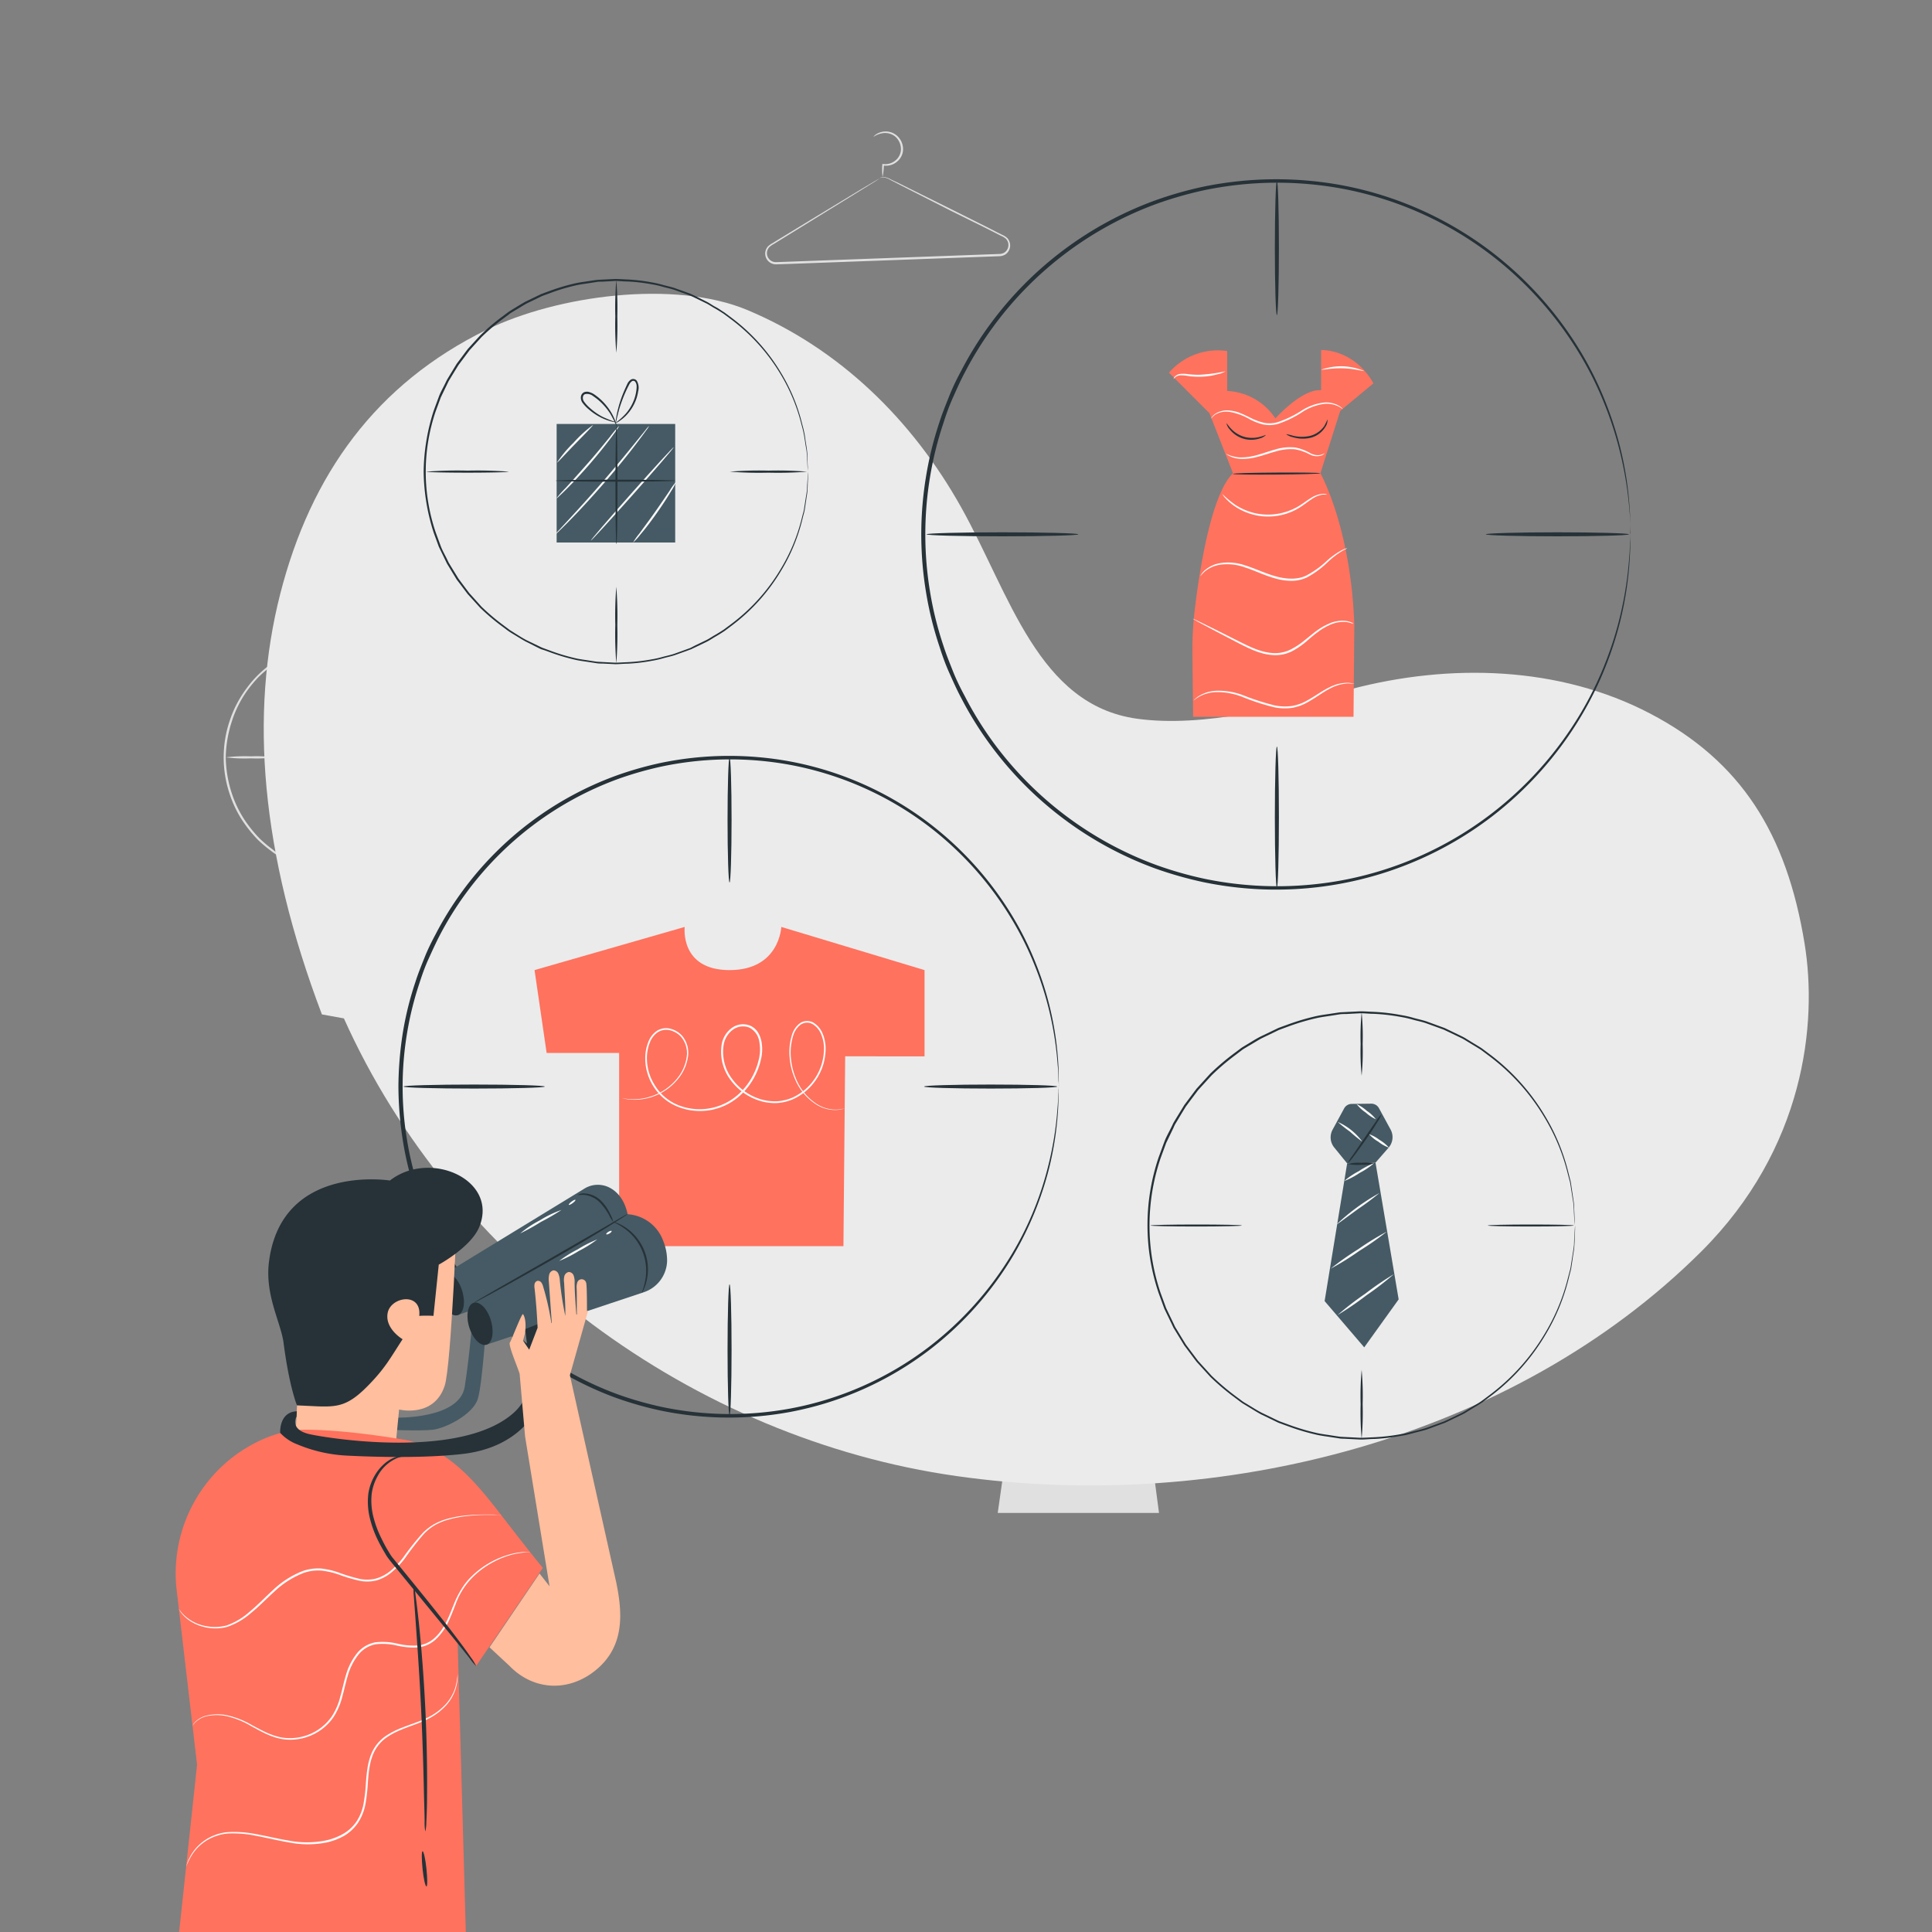 <svg xmlns="http://www.w3.org/2000/svg" viewBox="0 0 500 500"><rect x="0" y="0" width="500" height="500" fill="#808080" stroke="none"/><g id="background-complete"><path d="M431.79,268.54a1.66,1.66,0,0,1,0-.21c0-.15,0-.34,0-.59q0-.81,0-2.28c0-2,0-4.92-.06-8.6,0-7.4-.06-17.92-.11-30.53l.22.22-42.21,0c-.06,0,.49-.49.26-.26v11.39q0,5.58,0,10.91c0,7.09,0,13.78,0,19.91l-.22-.22,30.53.11,8.6.06,2.28,0h.8s-.05,0-.18,0H431l-2.24,0-8.55.06-30.67.12h-.23v-.23c0-6.13,0-12.82,0-19.91q0-5.32,0-10.91V226.33c-.24.23.31-.32.26-.26l42.21,0H432v.23c0,12.67-.09,23.24-.12,30.67,0,3.67,0,6.55-.06,8.55,0,1,0,1.71,0,2.24,0,.24,0,.42,0,.57S431.8,268.55,431.79,268.54Z" style="fill:#e0e0e0"></path><path d="M431.93,246.53c0,.14-9.58.26-21.39.26s-21.39-.12-21.39-.26,9.58-.26,21.39-.26S431.93,246.38,431.93,246.53Z" style="fill:#e0e0e0"></path><path d="M410.88,227.06c.14,0,.26,9.43.26,21.05s-.12,21.05-.26,21.05-.26-9.42-.26-21.05S410.74,227.06,410.88,227.06Z" style="fill:#e0e0e0"></path><path d="M410.66,225.7s-.13,0-.36,0-.57-.11-1-.22a18.8,18.8,0,0,1-3.55-1.31A20.45,20.45,0,0,1,401,221a12.66,12.66,0,0,1-2.28-2.47,3,3,0,0,1-.47-1.81,2,2,0,0,1,1.1-1.64,2.65,2.65,0,0,1,1.94,0,5.78,5.78,0,0,1,1.63.81,19.58,19.58,0,0,1,2.59,2.1,20.44,20.44,0,0,1,3.49,4.42,18.86,18.86,0,0,1,1.59,3.44c.14.42.23.76.29,1s.08.36.06.36a34.53,34.53,0,0,0-2.25-4.59,21.42,21.42,0,0,0-3.51-4.26,20.29,20.29,0,0,0-2.55-2,5.61,5.61,0,0,0-1.49-.74,2.29,2.29,0,0,0-1.57,0,1.44,1.44,0,0,0-.8,1.22,2.39,2.39,0,0,0,.39,1.5,12.54,12.54,0,0,0,2.16,2.37,21.42,21.42,0,0,0,4.54,3.14A37.45,37.45,0,0,0,410.66,225.7Z" style="fill:#e0e0e0"></path><path d="M410.6,225.92a7.1,7.1,0,0,1,.15-1.42,37.46,37.46,0,0,1,.81-3.81,42.25,42.25,0,0,1,1.86-5.47c.42-1,.9-2.05,1.44-3.1a3.85,3.85,0,0,1,1.2-1.49,1.52,1.52,0,0,1,2,.27c.9,1.18.65,2.58.51,3.73a14.54,14.54,0,0,1-.89,3.33,15.87,15.87,0,0,1-3.06,4.93,14.21,14.21,0,0,1-3,2.52,7.71,7.71,0,0,1-.93.52c-.21.11-.33.16-.34.14a21.18,21.18,0,0,0,4-3.42,16.41,16.41,0,0,0,2.89-4.86,14.94,14.94,0,0,0,.83-3.24,10.14,10.14,0,0,0,.12-1.73,2.89,2.89,0,0,0-.52-1.58,1,1,0,0,0-1.34-.18,3.37,3.37,0,0,0-1,1.29c-.54,1-1,2.07-1.45,3.06a48.89,48.89,0,0,0-2,5.38c-.46,1.57-.76,2.86-1,3.75A7.88,7.88,0,0,1,410.6,225.92Z" style="fill:#e0e0e0"></path><polygon points="294.32 348.86 299.95 391.55 258.21 391.55 264.29 348.86 294.32 348.86" style="fill:#e0e0e0"></polygon><path d="M267.68,355.06a17.84,17.84,0,0,0,2.08,4.06,11.26,11.26,0,0,0,3.65,3.24,12,12,0,0,0,5.78,1.4,12.23,12.23,0,0,0,5.82-1.28,10,10,0,0,0,3.59-3.27,15.75,15.75,0,0,0,1.88-4.15,3.57,3.57,0,0,1-.2,1.23,11.63,11.63,0,0,1-1.37,3.12,10,10,0,0,1-3.68,3.49,12.24,12.24,0,0,1-6,1.38,12.05,12.05,0,0,1-6-1.5,11.33,11.33,0,0,1-3.71-3.45,12.4,12.4,0,0,1-1.51-3.05A3.43,3.43,0,0,1,267.68,355.06Z" style="fill:#fff"></path><path d="M227.61,46.14a1.71,1.71,0,0,1,1.38-.3,5.41,5.41,0,0,1,1.62.63l2.12,1c3.2,1.6,7.79,3.87,13.46,6.68l9.28,4.64L258,60.09l1.3.65a4.75,4.75,0,0,1,1.32.81,2.82,2.82,0,0,1-.47,4.33,3.19,3.19,0,0,1-1.61.43l-27.27,1-27.27,1-3.11.1a2.78,2.78,0,0,1-2.16-4.62,5,5,0,0,1,1.21-.87l1.2-.74,8.86-5.4,12.85-7.79,3.51-2.09.92-.53.32-.17s-.09.08-.29.21l-.89.58L223,49.11,210.21,57l-8.83,5.45-1.2.74a4.72,4.72,0,0,0-1.11.8,2.31,2.31,0,0,0,1.82,3.85l3.1-.11,27.28-1,27.27-1a2.71,2.71,0,0,0,1.37-.35,2.28,2.28,0,0,0,.88-1.06,2.32,2.32,0,0,0-.48-2.54,4.57,4.57,0,0,0-1.2-.73l-1.3-.66-2.54-1.29L246,54.51l-13.39-6.82-2.09-1.08a5.65,5.65,0,0,0-1.57-.67A2.16,2.16,0,0,0,227.61,46.14Z" style="fill:#e0e0e0"></path><path d="M228.41,45.85a17.54,17.54,0,0,1-.07-3.2v-.21l.22,0a4,4,0,0,0,2.89-.7,3.81,3.81,0,0,0,1.71-3.07,4.29,4.29,0,0,0-1.49-3.34,4.18,4.18,0,0,0-2.9-.9,5.71,5.71,0,0,0-2.73,1s.15-.27.58-.59a4.52,4.52,0,0,1,2.12-.79A4.44,4.44,0,0,1,232,35a4.68,4.68,0,0,1,1.71,3.72,4.08,4.08,0,0,1-.59,2,4.44,4.44,0,0,1-1.37,1.42,4.33,4.33,0,0,1-3.23.67l.23-.17A20.21,20.21,0,0,1,228.41,45.85Z" style="fill:#e0e0e0"></path><path d="M117.82,196a4.41,4.41,0,0,1,0-.48c0-.34-.06-.81-.1-1.41,0-.32,0-.67-.07-1s-.12-.79-.19-1.24a22.06,22.06,0,0,0-.62-3.08,28.51,28.51,0,0,0-3.31-7.89,29.73,29.73,0,0,0-7.55-8.41,29.42,29.42,0,0,0-12.47-5.52,25.77,25.77,0,0,0-3.75-.43c-.64,0-1.28-.09-1.93-.08l-2,.1c-.33,0-.66,0-1,.07l-1,.15c-.66.11-1.33.19-2,.32a33.51,33.51,0,0,0-4,1.16,32.82,32.82,0,0,0-3.86,1.7c-.62.34-1.22.73-1.84,1.1a15.25,15.25,0,0,0-1.78,1.23,34.69,34.69,0,0,0-3.36,2.85,34,34,0,0,0-2.89,3.43A28.7,28.7,0,0,0,60,186.69,32,32,0,0,0,58.42,196,31.65,31.65,0,0,0,60,205.35a28.68,28.68,0,0,0,4.22,8.15,34.33,34.33,0,0,0,2.9,3.43,32.26,32.26,0,0,0,3.36,2.85A14.45,14.45,0,0,0,72.21,221c.62.37,1.22.77,1.84,1.1A32.27,32.27,0,0,0,81.86,225c.66.14,1.33.22,2,.33l1,.15c.32,0,.66,0,1,.06l2,.1c.65,0,1.29-.05,1.93-.07a28.67,28.67,0,0,0,3.75-.43,29.82,29.82,0,0,0,20-13.93,28.55,28.55,0,0,0,3.31-7.9,22,22,0,0,0,.62-3.07c.07-.45.15-.87.19-1.25s.05-.73.07-1c0-.6.07-1.07.1-1.41a4.9,4.9,0,0,1,0-.49s0,.17,0,.49,0,.81,0,1.42c0,.31,0,.66,0,1s-.1.8-.16,1.26a20.74,20.74,0,0,1-.59,3.1,28.42,28.42,0,0,1-3.25,8,29.93,29.93,0,0,1-7.58,8.55A29.55,29.55,0,0,1,89.74,226c-.65,0-1.3.08-2,.08l-2-.1c-.33,0-.67,0-1-.06l-1-.16c-.67-.1-1.35-.18-2-.32a31,31,0,0,1-4-1.17,32.23,32.23,0,0,1-3.93-1.71c-.63-.35-1.24-.75-1.87-1.12a15.87,15.87,0,0,1-1.82-1.25,35.59,35.59,0,0,1-3.42-2.89,35.53,35.53,0,0,1-2.95-3.49,28.9,28.9,0,0,1-4.3-8.29,29.65,29.65,0,0,1,0-19,29.16,29.16,0,0,1,4.3-8.29,28.08,28.08,0,0,1,6.37-6.38A15.87,15.87,0,0,1,72,170.61c.63-.37,1.24-.77,1.87-1.11a32.3,32.3,0,0,1,3.93-1.72,30.92,30.92,0,0,1,4-1.16c.67-.14,1.35-.22,2-.33l1-.15c.33,0,.67,0,1-.06l2-.1c.66,0,1.31.06,2,.08a27.64,27.64,0,0,1,3.79.45,30,30,0,0,1,20.2,14.21,28.19,28.19,0,0,1,3.25,8,20.28,20.28,0,0,1,.59,3.1c.06.45.13.87.16,1.25s0,.73,0,1.05c0,.61,0,1.08,0,1.42S117.82,196,117.82,196Z" style="fill:#e0e0e0"></path><path d="M88,177.53a31.54,31.54,0,0,1-.26-5.67A31.38,31.38,0,0,1,88,166.2a31.38,31.38,0,0,1,.26,5.66A31.54,31.54,0,0,1,88,177.53Z" style="fill:#e0e0e0"></path><path d="M71.24,196a38.8,38.8,0,0,1-6.4.26,38.87,38.87,0,0,1-6.41-.26,40.24,40.24,0,0,1,6.41-.26A40.16,40.16,0,0,1,71.24,196Z" style="fill:#e0e0e0"></path><path d="M117.69,196a34.5,34.5,0,0,1-6,.26,34.43,34.43,0,0,1-6-.26,35.64,35.64,0,0,1,6-.26A35.71,35.71,0,0,1,117.69,196Z" style="fill:#e0e0e0"></path><path d="M88,225.85a34.83,34.83,0,0,1-.26-6,34.83,34.83,0,0,1,.26-6,34.83,34.83,0,0,1,.26,6A34.83,34.83,0,0,1,88,225.85Z" style="fill:#e0e0e0"></path></g><g id="background-simple"><path d="M83.31,262.53c-15.88-41.87-18.7-77.81-10.8-108.77S97.31,99.35,126,85.32c18.29-8.93,48.59-12.94,67.38-5.1,23.88,10,42.68,28.41,55.33,51s19.9,51.2,45.52,54.78c17.3,2.41,38.47-3.19,55.35-7.64,25.65-6.76,54-6,77.5,6.32s35.29,31,39.95,59.54c3.37,20.67,0,53-26.74,79.67C391.55,372.44,315.65,391.69,247.51,382S117.18,326.36,89,263.56" style="fill:#ebebeb"></path></g><g id="product-4"><path d="M407.55,317.16s0-.31-.07-.9-.09-1.47-.16-2.62c0-.57-.06-1.22-.11-1.92s-.22-1.48-.34-2.31l-.42-2.69a8.7,8.7,0,0,0-.32-1.46c-.13-.5-.26-1-.4-1.55a52.28,52.28,0,0,0-6.1-14.65,54.87,54.87,0,0,0-14-15.6l-2.38-1.78c-.84-.54-1.71-1.05-2.58-1.58l-1.32-.8a11.2,11.2,0,0,0-1.36-.75l-2.86-1.37c-.48-.23-1-.47-1.45-.69l-1.52-.56-3.1-1.12c-1-.35-2.14-.58-3.23-.87a28.23,28.23,0,0,0-3.33-.76,51,51,0,0,0-6.94-.8c-1.19,0-2.38-.16-3.59-.14l-3.63.19c-.61,0-1.23,0-1.84.11l-1.83.29c-1.22.2-2.46.34-3.69.6a57.64,57.64,0,0,0-7.33,2.14l-1.82.67-.91.34-.88.43-3.55,1.71c-1.16.63-2.27,1.36-3.42,2-.56.36-1.16.67-1.7,1.07L319.79,273a61,61,0,0,0-6.23,5.3l-2.8,3.07-.7.77-.63.84-1.26,1.68-1.26,1.69-1.11,1.81L304.7,290l-.55.91c-.17.31-.32.64-.47,1l-1.87,3.87c-.49,1.35-1,2.71-1.49,4.07a54.45,54.45,0,0,0,0,34.65l1.49,4.07,1.86,3.87.47,1,.56.91,1.1,1.82,1.11,1.81,1.26,1.69,1.26,1.68.63.84.7.77,2.79,3.07a62,62,0,0,0,6.23,5.3l1.62,1.21c.54.41,1.14.71,1.7,1.07,1.15.68,2.26,1.42,3.42,2l3.55,1.72.88.42c.3.13.61.23.91.34l1.82.67a57.69,57.69,0,0,0,7.33,2.15c1.23.25,2.47.4,3.69.6l1.84.28c.61.08,1.22.08,1.83.12l3.64.19c1.2,0,2.39-.1,3.58-.14a52.77,52.77,0,0,0,7-.81l.84-.13c.28-.05.56-.14.83-.2l1.65-.42c1.09-.3,2.19-.52,3.24-.87l3.09-1.13,1.52-.56,1.46-.68,2.85-1.37a11.27,11.27,0,0,0,1.36-.76l1.32-.8c.87-.53,1.75-1,2.58-1.58l2.38-1.77a54.88,54.88,0,0,0,14-15.61,52.28,52.28,0,0,0,6.1-14.65l.4-1.54a9,9,0,0,0,.32-1.47l.42-2.69c.12-.83.27-1.6.35-2.3s.07-1.35.1-1.93c.07-1.14.13-2,.16-2.62s.07-.89.07-.89,0,.3,0,.89-.06,1.48-.11,2.63c0,.57-.05,1.22-.09,1.93s-.2,1.48-.32,2.31-.25,1.74-.4,2.7a8.83,8.83,0,0,1-.3,1.48c-.13.5-.26,1-.39,1.55a52.27,52.27,0,0,1-6.05,14.75,55,55,0,0,1-14,15.75l-2.39,1.79c-.83.55-1.72,1.06-2.59,1.6l-1.33.81a9.59,9.59,0,0,1-1.37.76l-2.87,1.39-1.46.7-1.53.56-3.12,1.15c-1.05.35-2.16.58-3.26.88l-1.65.43c-.28.06-.56.15-.84.2l-.86.13a50,50,0,0,1-7,.83c-1.19,0-2.39.16-3.61.15l-3.66-.18c-.62-.05-1.24,0-1.85-.12l-1.85-.28c-1.23-.2-2.49-.35-3.73-.6a58.6,58.6,0,0,1-7.39-2.16l-1.84-.67-.92-.34-.89-.43L326.29,366c-1.17-.64-2.3-1.37-3.46-2.06-.56-.36-1.17-.67-1.71-1.08l-1.63-1.22a62.11,62.11,0,0,1-6.29-5.34l-2.82-3.1-.71-.78-.64-.84-1.27-1.7-1.28-1.71-1.11-1.82-1.12-1.83-.56-.92-.47-1-1.89-3.91-1.5-4.11a54.91,54.91,0,0,1,0-35c.51-1.37,1-2.74,1.51-4.1s1.26-2.61,1.88-3.91c.16-.32.31-.65.48-1l.55-.92,1.12-1.83,1.12-1.83,1.27-1.7,1.27-1.7.64-.84.71-.78,2.82-3.1a63.23,63.23,0,0,1,6.29-5.34l1.63-1.22c.54-.4,1.15-.71,1.72-1.08,1.15-.68,2.28-1.42,3.45-2l3.58-1.72.89-.43c.3-.13.61-.23.92-.35l1.84-.67a58.54,58.54,0,0,1,7.39-2.15c1.24-.26,2.49-.4,3.73-.6l1.85-.28c.61-.08,1.23-.08,1.85-.12l3.66-.18c1.21,0,2.42.1,3.61.14a51.69,51.69,0,0,1,7,.83,26.7,26.7,0,0,1,3.35.77c1.1.3,2.2.53,3.26.88l3.11,1.14,1.54.56,1.46.7,2.87,1.39a11.4,11.4,0,0,1,1.37.76l1.32.81c.88.54,1.76,1.05,2.6,1.6l2.39,1.79a55.1,55.1,0,0,1,14,15.75,52.39,52.39,0,0,1,6.05,14.75c.13.54.26,1,.39,1.56a8.72,8.72,0,0,1,.3,1.47l.4,2.7c.12.84.26,1.6.32,2.31s.06,1.36.09,1.94c.05,1.14.08,2,.11,2.62S407.55,317.16,407.55,317.16Z" style="fill:#263238"></path><path d="M352.39,278.38a65.58,65.58,0,0,1-.26-8.19,65.68,65.68,0,0,1,.26-8.2,63.45,63.45,0,0,1,.26,8.2A63.36,63.36,0,0,1,352.39,278.38Z" style="fill:#263238"></path><path d="M321.42,317.16c0,.14-5.31.26-11.85.26s-11.84-.12-11.84-.26,5.3-.26,11.84-.26S321.42,317,321.42,317.16Z" style="fill:#263238"></path><path d="M407.32,317.16c0,.14-5,.26-11.17.26S385,317.3,385,317.16s5-.26,11.16-.26S407.32,317,407.32,317.16Z" style="fill:#263238"></path><path d="M352.39,372.32a77.54,77.54,0,0,1-.26-8.91,77.29,77.29,0,0,1,.26-8.9,74.66,74.66,0,0,1,.26,8.9A74.91,74.91,0,0,1,352.39,372.32Z" style="fill:#263238"></path><path d="M347.85,286.88l-3,5.53a4.15,4.15,0,0,0,.44,4.55l3.31,4.07,7.34-.09,3.43-3.93a4.13,4.13,0,0,0,.5-4.71l-3-5.51a2.25,2.25,0,0,0-2-1.16l-5.09.06A2.24,2.24,0,0,0,347.85,286.88Z" style="fill:#455a64"></path><polygon points="353.06 348.69 342.81 336.72 348.65 301.03 355.99 300.94 361.97 336.28 353.06 348.69" style="fill:#455a64"></polygon><path d="M355.9,301.1a11.84,11.84,0,0,1-3.54.33,12.48,12.48,0,0,1-3.55-.19,12,12,0,0,1,3.54-.33A12.38,12.38,0,0,1,355.9,301.1Z" style="fill:#263238"></path><path d="M357.53,288.38a9.09,9.09,0,0,1-1.06,2c-.72,1.19-1.75,2.81-3,4.56s-2.34,3.3-3.19,4.39a9.24,9.24,0,0,1-1.48,1.7,10.1,10.1,0,0,1,1.18-1.91l3.06-4.47,3.07-4.47A9.76,9.76,0,0,1,357.53,288.38Z" style="fill:#263238"></path><path d="M358.93,318.73a74.08,74.08,0,0,1-7.14,5,71.39,71.39,0,0,1-7.42,4.61,74.08,74.08,0,0,1,7.14-5.05A71.39,71.39,0,0,1,358.93,318.73Z" style="fill:#fafafa"></path><path d="M357,308.75a67,67,0,0,1-5.48,4.1c-3.06,2.22-5.5,4.07-5.59,4A54.34,54.34,0,0,1,357,308.75Z" style="fill:#fafafa"></path><path d="M355.65,301a19.42,19.42,0,0,1-3.77,2.55,20.18,20.18,0,0,1-4,2.1,19.42,19.42,0,0,1,3.77-2.55A20.48,20.48,0,0,1,355.65,301Z" style="fill:#fafafa"></path><path d="M352.56,295.46a34.15,34.15,0,0,1-3.16-2.57,36,36,0,0,1-3.2-2.54,15.56,15.56,0,0,1,6.36,5.11Z" style="fill:#fafafa"></path><path d="M356.09,289.67a10.15,10.15,0,0,1-2.66-1.76,9.66,9.66,0,0,1-2.34-2.17,10.15,10.15,0,0,1,2.66,1.76A9.66,9.66,0,0,1,356.09,289.67Z" style="fill:#fafafa"></path><path d="M359.44,297a9.16,9.16,0,0,1-2.71-1.52,9.47,9.47,0,0,1-2.41-1.95A9.31,9.31,0,0,1,357,295,9.41,9.41,0,0,1,359.44,297Z" style="fill:#fafafa"></path><path d="M360.72,329.76a78.15,78.15,0,0,1-7.13,5.5,79.2,79.2,0,0,1-7.44,5.08,76.48,76.48,0,0,1,7.13-5.5A78.51,78.51,0,0,1,360.72,329.76Z" style="fill:#fafafa"></path></g><g id="product-3"><path d="M209.1,122.07s0-.28-.07-.81-.08-1.33-.15-2.35c0-.52-.06-1.1-.1-1.74s-.2-1.32-.31-2.07-.24-1.55-.38-2.41a26.89,26.89,0,0,0-.64-2.71A47.3,47.3,0,0,0,202,96.81a49.33,49.33,0,0,0-12.56-14l-2.14-1.59c-.75-.49-1.54-1-2.32-1.43s-1.56-1-2.41-1.39L180,77.15l-1.3-.62-1.37-.5-2.78-1c-.94-.31-1.93-.52-2.91-.78a24.92,24.92,0,0,0-3-.68,45.46,45.46,0,0,0-6.24-.72c-1.06,0-2.14-.14-3.22-.13l-3.26.17c-.55,0-1.11,0-1.65.11l-1.65.25c-1.1.18-2.22.31-3.32.54a50.83,50.83,0,0,0-6.58,1.93l-1.64.6-.82.31-.79.38-3.19,1.54c-1,.56-2,1.22-3.07,1.83-.51.33-1.05.6-1.53,1l-1.45,1.09a54.34,54.34,0,0,0-5.6,4.75l-2.51,2.76-.63.7-.56.75-1.13,1.51-1.14,1.52-1,1.62-1,1.64-.5.82c-.15.28-.28.57-.42.86q-.84,1.73-1.68,3.48c-.44,1.21-.89,2.43-1.34,3.65a49,49,0,0,0,0,31.14c.45,1.22.89,2.44,1.34,3.65s1.12,2.33,1.67,3.49l.42.86.5.82,1,1.63,1,1.63,1.13,1.52,1.13,1.51.57.75.63.69L124.6,157a55.62,55.62,0,0,0,5.6,4.75l1.45,1.09c.48.37,1,.64,1.53,1,1,.61,2,1.27,3.07,1.83l3.19,1.54.79.38.82.31,1.64.6a50.83,50.83,0,0,0,6.58,1.93c1.11.23,2.22.36,3.32.54l1.65.25c.55.07,1.1.07,1.65.11l3.26.17c1.09,0,2.16-.09,3.22-.13a45.61,45.61,0,0,0,6.25-.72,24.92,24.92,0,0,0,3-.68c1-.26,2-.47,2.9-.78l2.78-1,1.37-.5L180,167l2.56-1.23c.86-.39,1.61-.94,2.41-1.39s1.57-.94,2.32-1.43l2.14-1.59a49.23,49.23,0,0,0,12.56-14,47.13,47.13,0,0,0,5.49-13.16c.12-.48.24-.94.36-1.39a8,8,0,0,0,.28-1.32c.14-.86.26-1.66.38-2.41s.25-1.44.31-2.07.07-1.22.1-1.74c.07-1,.12-1.81.15-2.35s.07-.8.07-.8,0,.27,0,.8-.05,1.33-.09,2.36c0,.52-.05,1.1-.08,1.74s-.18,1.33-.28,2.08l-.36,2.43a9.38,9.38,0,0,1-.27,1.32c-.12.45-.24.92-.36,1.4a46.89,46.89,0,0,1-5.43,13.26,49.3,49.3,0,0,1-12.59,14.17l-2.14,1.61c-.76.5-1.55,1-2.34,1.45s-1.56,1-2.42,1.41l-2.59,1.25-1.31.62-1.38.51-2.8,1c-.95.32-1.95.52-2.93.79a25.73,25.73,0,0,1-3,.69,46.34,46.34,0,0,1-6.3.75c-1.07,0-2.16.14-3.25.13l-3.3-.16c-.55,0-1.11,0-1.66-.11l-1.66-.25c-1.11-.18-2.24-.31-3.36-.54a52.33,52.33,0,0,1-6.65-1.94l-1.65-.6L140,168l-.8-.39L136,166c-1.05-.57-2.06-1.23-3.11-1.85-.51-.32-1-.6-1.54-1l-1.47-1.1a55.5,55.5,0,0,1-5.66-4.8l-2.53-2.79-.64-.7-.58-.76-1.14-1.52L118.2,150l-1-1.64-1-1.65-.51-.83-.42-.87-1.7-3.51-1.35-3.7a53.37,53.37,0,0,1-2.58-15.73,53.37,53.37,0,0,1,2.58-15.73c.45-1.24.91-2.47,1.36-3.69s1.13-2.35,1.69-3.52c.14-.29.28-.58.43-.87l.5-.83,1-1.65,1-1.64,1.15-1.53,1.14-1.53.57-.75.64-.71c.85-.93,1.69-1.86,2.54-2.78A54.15,54.15,0,0,1,129.9,82l1.47-1.1c.49-.37,1-.65,1.54-1,1.05-.62,2.06-1.28,3.11-1.85l3.22-1.55.8-.39.83-.31,1.65-.6a52.33,52.33,0,0,1,6.65-1.94c1.12-.23,2.25-.36,3.36-.54l1.66-.25c.55-.07,1.11-.07,1.66-.11l3.3-.16c1.09,0,2.17.09,3.25.13a46.38,46.38,0,0,1,6.29.75,25.43,25.43,0,0,1,3,.69c1,.27,2,.47,2.93.79l2.8,1,1.38.51,1.31.62L182.71,78c.86.39,1.62,1,2.43,1.41s1.58,1,2.33,1.45l2.15,1.61a49.4,49.4,0,0,1,12.59,14.16,46.93,46.93,0,0,1,5.43,13.27,26.89,26.89,0,0,1,.63,2.72c.13.87.24,1.68.36,2.43s.23,1.44.28,2.08.06,1.22.08,1.74c0,1,.07,1.81.09,2.36S209.1,122.07,209.1,122.07Z" style="fill:#263238"></path><path d="M159.5,91.32a86.79,86.79,0,0,1-.26-9.43,86.67,86.67,0,0,1,.26-9.42,86.67,86.67,0,0,1,.26,9.42A86.79,86.79,0,0,1,159.5,91.32Z" style="fill:#263238"></path><path d="M131.65,122.07c0,.14-4.77.26-10.65.26s-10.65-.12-10.65-.26A105,105,0,0,1,121,121.8,105,105,0,0,1,131.65,122.07Z" style="fill:#263238"></path><path d="M208.88,122.07a98.18,98.18,0,0,1-10,.26,98.3,98.3,0,0,1-10-.26,93.22,93.22,0,0,1,10-.27A93.1,93.1,0,0,1,208.88,122.07Z" style="fill:#263238"></path><path d="M159.5,171.66a95.91,95.91,0,0,1-.26-9.91,95.91,95.91,0,0,1,.26-9.91,95.91,95.91,0,0,1,.26,9.91A95.91,95.91,0,0,1,159.5,171.66Z" style="fill:#263238"></path><rect x="144.06" y="109.72" width="30.68" height="30.68" style="fill:#455a64"></rect><path d="M153.45,110c.1.11-2,2.23-4.61,4.91s-4.59,4.91-4.7,4.81a31.67,31.67,0,0,1,4.32-5.17A31.78,31.78,0,0,1,153.45,110Z" style="fill:#fafafa"></path><path d="M160.25,110.21a3.51,3.51,0,0,1-.51.85c-.35.52-.88,1.26-1.56,2.16-1.35,1.81-3.29,4.26-5.54,6.86s-4.4,4.87-6,6.47c-.79.79-1.45,1.43-1.92,1.85a3.54,3.54,0,0,1-.76.63,28.1,28.1,0,0,1,2.42-2.74c1.52-1.65,3.62-4,5.87-6.55s4.22-5,5.64-6.74A29.83,29.83,0,0,1,160.25,110.21Z" style="fill:#fafafa"></path><path d="M168,110.21a7.74,7.74,0,0,1-.8,1.22c-.55.77-1.36,1.86-2.38,3.2-2,2.67-4.94,6.3-8.3,10.18s-6.52,7.28-8.87,9.68c-1.18,1.21-2.14,2.17-2.82,2.81a8.28,8.28,0,0,1-1.1,1,9,9,0,0,1,.95-1.12l2.7-2.92c2.28-2.47,5.4-5.9,8.75-9.77s6.29-7.46,8.4-10.07l2.51-3.09A7.7,7.7,0,0,1,168,110.21Z" style="fill:#fafafa"></path><path d="M174.37,115.72c.11.1-4.61,5.59-10.54,12.26S153,140,152.91,139.9s4.61-5.58,10.53-12.26S174.26,115.63,174.37,115.72Z" style="fill:#fafafa"></path><path d="M175,124.64a13.79,13.79,0,0,1-1.34,2.51c-.89,1.5-2.2,3.54-3.74,5.72s-3,4.09-4.16,5.43a13.9,13.9,0,0,1-1.92,2.09,15.67,15.67,0,0,1,1.63-2.31c1-1.4,2.48-3.34,4-5.51s2.89-4.17,3.86-5.62A16.67,16.67,0,0,1,175,124.64Z" style="fill:#fafafa"></path><path d="M174.84,124.4c0,.14-7,.26-15.54.26s-15.54-.12-15.54-.26,7-.26,15.54-.26S174.84,124.26,174.84,124.4Z" style="fill:#263238"></path><path d="M159.54,110.26c.15,0,.26,6.84.26,15.29s-.11,15.3-.26,15.3-.26-6.85-.26-15.3S159.4,110.26,159.54,110.26Z" style="fill:#263238"></path><path d="M159.38,109.26a3.12,3.12,0,0,1-1-.15,14.24,14.24,0,0,1-2.6-.93,14.93,14.93,0,0,1-3.43-2.26,9.43,9.43,0,0,1-1.68-1.8,2.26,2.26,0,0,1-.34-1.37,1.49,1.49,0,0,1,.83-1.24,2,2,0,0,1,1.47,0,4.47,4.47,0,0,1,1.2.59,14.7,14.7,0,0,1,1.89,1.54,15,15,0,0,1,2.53,3.23,13.65,13.65,0,0,1,1.13,2.52,2.8,2.8,0,0,1,.23,1,32.84,32.84,0,0,0-1.67-3.32,16.35,16.35,0,0,0-2.55-3.07,14.52,14.52,0,0,0-1.85-1.46,2.48,2.48,0,0,0-2.15-.53c-.67.29-.69,1.26-.28,1.87a9.1,9.1,0,0,0,1.56,1.71,16.12,16.12,0,0,0,3.28,2.29A34.59,34.59,0,0,0,159.38,109.26Z" style="fill:#263238"></path><path d="M159.34,109.43a4.06,4.06,0,0,1,.08-1,25,25,0,0,1,.57-2.78,30.14,30.14,0,0,1,1.34-4c.3-.73.65-1.49,1-2.26a2.81,2.81,0,0,1,.89-1.11,1.18,1.18,0,0,1,1.55.22,3.52,3.52,0,0,1,.39,2.76,11.24,11.24,0,0,1-.65,2.43,11.63,11.63,0,0,1-2.25,3.6,10.42,10.42,0,0,1-2.19,1.82,3.44,3.44,0,0,1-.94.46A19.07,19.07,0,0,0,162,107a11.78,11.78,0,0,0,2.08-3.52,10.75,10.75,0,0,0,.59-2.33,6.69,6.69,0,0,0,.09-1.25,2,2,0,0,0-.36-1.1.65.65,0,0,0-.88-.12,2.37,2.37,0,0,0-.72.91c-.39.75-.75,1.49-1.06,2.21a39,39,0,0,0-1.43,3.9C159.66,108,159.43,109.44,159.34,109.43Z" style="fill:#263238"></path></g><g id="product-2"><path d="M422,138.28a2.28,2.28,0,0,1,0-.38l-.05-1.11c-.07-1,0-2.44-.22-4.34A93.92,93.92,0,0,0,419,116a91.21,91.21,0,0,0-3.77-11.46,88.46,88.46,0,0,0-6.38-12.85,92.33,92.33,0,0,0-23.2-25.88,91,91,0,0,0-38.38-17,92.76,92.76,0,0,0-35.69.43,99,99,0,0,0-12.17,3.48,91.34,91.34,0,0,0-42.3,31.75,90.35,90.35,0,0,0-7.42,11.94c-1.12,2.09-2.07,4.26-3.05,6.44s-1.79,4.43-2.51,6.72a89.1,89.1,0,0,0-3.47,14.08,90.71,90.71,0,0,0,0,29.29A88.8,88.8,0,0,0,244.12,167c.73,2.3,1.63,4.51,2.51,6.73s1.93,4.35,3.06,6.44a90,90,0,0,0,7.41,12,91.32,91.32,0,0,0,42.31,31.75,95.31,95.31,0,0,0,12.18,3.48,92.68,92.68,0,0,0,35.68.43,91,91,0,0,0,38.38-17,92.31,92.31,0,0,0,23.2-25.88,89,89,0,0,0,6.38-12.85A91.21,91.21,0,0,0,419,160.59a93.84,93.84,0,0,0,2.65-16.48c.18-1.91.15-3.37.22-4.35l.05-1.11a2,2,0,0,1,0-.37,2.53,2.53,0,0,1,0,.37v1.11c0,1,0,2.45-.12,4.36a89.61,89.61,0,0,1-2.47,16.57,90.55,90.55,0,0,1-3.7,11.55,87.85,87.85,0,0,1-6.34,12.95,92.62,92.62,0,0,1-23.25,26.18,91.64,91.64,0,0,1-38.67,17.25A91.54,91.54,0,0,1,323.72,230a92.48,92.48,0,0,1-12.33-1.71,98.75,98.75,0,0,1-12.3-3.49,92.21,92.21,0,0,1-42.81-32.06,90.79,90.79,0,0,1-7.51-12.08c-1.13-2.11-2.1-4.31-3.09-6.51s-1.81-4.48-2.54-6.8a89.76,89.76,0,0,1-3.51-14.24,91.67,91.67,0,0,1,0-29.63,89.61,89.61,0,0,1,3.5-14.23c.74-2.32,1.66-4.56,2.55-6.8s1.95-4.4,3.09-6.51a89.66,89.66,0,0,1,7.51-12.07,92.11,92.11,0,0,1,42.8-32.05,98.8,98.8,0,0,1,12.3-3.5,93.73,93.73,0,0,1,36-.36,91.67,91.67,0,0,1,38.66,17.25,92.67,92.67,0,0,1,23.26,26.18,88.86,88.86,0,0,1,6.34,13,90.55,90.55,0,0,1,3.7,11.55,89.61,89.61,0,0,1,2.47,16.57c.15,1.92.08,3.38.12,4.36v1.11A2.79,2.79,0,0,1,422,138.28Z" style="fill:#263238"></path><path d="M330.46,81.55c-.29,0-.53-7.79-.53-17.39s.24-17.39.53-17.39.52,7.79.52,17.39S330.74,81.55,330.46,81.55Z" style="fill:#263238"></path><path d="M279.08,138.28c0,.28-8.8.52-19.65.52s-19.65-.24-19.65-.52,8.8-.52,19.65-.52S279.08,138,279.08,138.28Z" style="fill:#263238"></path><path d="M421.57,138.28c0,.28-8.29.52-18.52.52s-18.52-.24-18.52-.52,8.29-.52,18.52-.52S421.57,138,421.57,138.28Z" style="fill:#263238"></path><path d="M330.46,229.78c-.29,0-.53-8.19-.53-18.28s.24-18.29.53-18.29.52,8.19.52,18.29S330.74,229.78,330.46,229.78Z" style="fill:#263238"></path><path d="M302.53,96.46a16.68,16.68,0,0,1,15.06-5.61v10.33a15.81,15.81,0,0,1,12.48,7.1S337,100.53,341.9,101V90.59s8.39-.43,13.55,8.61l-8.6,7.14-5.13,16.14s7.92,14,8.78,39.36l-.21,23.66H308.77l-.17-16.59a87.4,87.4,0,0,1,.6-11.09c1.21-10.16,4.23-29.84,9.9-35.35L313,106.93Z" style="fill:#FF725E"></path><path d="M341.72,122.48c0,.14-5.07.29-11.31.34s-11.32,0-11.32-.18,5.06-.3,11.31-.34S341.72,122.33,341.72,122.48Z" style="fill:#263238"></path><path d="M327.61,112.58a3.39,3.39,0,0,1-1.55.87,7.14,7.14,0,0,1-4.29.07,7.07,7.07,0,0,1-3.54-2.42,3.29,3.29,0,0,1-.82-1.58c.07,0,.38.56,1.1,1.34a7.76,7.76,0,0,0,3.41,2.17,7.67,7.67,0,0,0,4,.06C327,112.84,327.57,112.51,327.61,112.58Z" style="fill:#263238"></path><path d="M343.55,108.53a3,3,0,0,1-.51,1.89,6.25,6.25,0,0,1-3.74,2.84,8.7,8.7,0,0,1-4.71-.12,4.52,4.52,0,0,1-1.77-.79,13.51,13.51,0,0,1,1.86.43,9.64,9.64,0,0,0,4.48,0,6.41,6.41,0,0,0,3.57-2.54A14,14,0,0,0,343.55,108.53Z" style="fill:#263238"></path><path d="M348.65,141.91c0,.05-.54.25-1.46.79a23,23,0,0,0-3.55,2.75,23.34,23.34,0,0,1-5.43,4,9.48,9.48,0,0,1-3.94.87,15.44,15.44,0,0,1-4.27-.63c-2.85-.8-5.35-2.06-7.74-2.82a13.38,13.38,0,0,0-6.5-.72,8.11,8.11,0,0,0-4,1.79,15.39,15.39,0,0,0-1.13,1.2s.05-.14.2-.39a5.23,5.23,0,0,1,.79-1,8,8,0,0,1,4.08-2,13.39,13.39,0,0,1,6.72.63c2.44.75,4.95,2,7.73,2.77s5.62.9,7.87-.18a24.19,24.19,0,0,0,5.39-3.86,20.42,20.42,0,0,1,3.69-2.65,8.33,8.33,0,0,1,1.14-.49Q348.64,141.88,348.65,141.91Z" style="fill:#fafafa"></path><path d="M343.47,128c0,.05-.43,0-1.17,0a6.9,6.9,0,0,0-2.88,1.22c-1.14.72-2.37,1.81-4,2.67a15.37,15.37,0,0,1-5.67,1.71,15,15,0,0,1-5.9-.55A15.47,15.47,0,0,1,319.5,131a13.75,13.75,0,0,1-2.44-2.15,4.08,4.08,0,0,1-.72-1,26.23,26.23,0,0,0,3.37,2.8,16.08,16.08,0,0,0,4.28,1.95,15.18,15.18,0,0,0,5.71.5,15.64,15.64,0,0,0,5.5-1.62c1.58-.8,2.83-1.86,4-2.56a6.73,6.73,0,0,1,3.07-1.12,3.12,3.12,0,0,1,.89.07C343.38,128,343.48,128,343.47,128Z" style="fill:#fafafa"></path><path d="M342.8,117.28s0,.09-.17.21a1.86,1.86,0,0,1-.68.41,4,4,0,0,1-2.87-.23,13.28,13.28,0,0,0-3.89-1.38,13,13,0,0,0-5,.54c-1.76.47-3.39,1.09-5,1.46a14,14,0,0,1-4.23.46,7,7,0,0,1-2.78-.73,3.19,3.19,0,0,1-.67-.41c-.14-.1-.21-.17-.2-.18a9,9,0,0,0,3.67.95,15,15,0,0,0,4.1-.55c1.52-.39,3.14-1,4.93-1.5a12.92,12.92,0,0,1,5.2-.52,12.6,12.6,0,0,1,4,1.52,3.93,3.93,0,0,0,2.67.37A4.29,4.29,0,0,0,342.8,117.28Z" style="fill:#fafafa"></path><path d="M347.53,105.92s-.38-.36-1.21-.77a6.85,6.85,0,0,0-3.78-.6,13.77,13.77,0,0,0-5.37,2,26.41,26.41,0,0,1-6.5,3.18,8.2,8.2,0,0,1-3.81.11,15.28,15.28,0,0,1-3.29-1.25,15.71,15.71,0,0,0-5.4-2,5.62,5.62,0,0,0-3.72.74,6.85,6.85,0,0,0-1,1s0-.13.17-.34a3.44,3.44,0,0,1,.75-.81,5.58,5.58,0,0,1,3.86-.93,8.86,8.86,0,0,1,2.71.64c.93.36,1.87.84,2.87,1.32a15.32,15.32,0,0,0,3.19,1.18,7.72,7.72,0,0,0,3.57-.11,27.73,27.73,0,0,0,6.4-3.09,13.47,13.47,0,0,1,5.57-2,6.71,6.71,0,0,1,3.91.78,4.28,4.28,0,0,1,.87.66C347.46,105.81,347.54,105.91,347.53,105.92Z" style="fill:#fafafa"></path><path d="M353,96c0,.16-2.44-.6-5.5-.68s-5.5.51-5.54.35A15.24,15.24,0,0,1,353,96Z" style="fill:#fafafa"></path><path d="M303.74,98.07s0-.23.23-.53a2.33,2.33,0,0,1,1.37-.76,8,8,0,0,1,2.27.07,25.16,25.16,0,0,0,2.69.14,40.2,40.2,0,0,0,6.89-.92,5.81,5.81,0,0,1-1.93.75,18.5,18.5,0,0,1-4.95.69,21.45,21.45,0,0,1-2.76-.18,8.76,8.76,0,0,0-2.16-.19,2.39,2.39,0,0,0-1.28.54C303.86,97.9,303.77,98.08,303.74,98.07Z" style="fill:#fafafa"></path><path d="M350.3,161.47a14,14,0,0,0-1.73-.47,8.39,8.39,0,0,0-4.72.88,15.46,15.46,0,0,0-2.87,1.75c-1,.73-2,1.59-3,2.47a20.12,20.12,0,0,1-3.62,2.45,9.58,9.58,0,0,1-4.61,1c-3.3-.12-6.13-1.55-8.59-2.77l-6.5-3.39-4.37-2.33-1.17-.66c-.27-.16-.4-.24-.39-.26a1.44,1.44,0,0,1,.44.17l1.22.57,4.44,2.18,6.55,3.29c2.45,1.2,5.25,2.57,8.38,2.68a9.08,9.08,0,0,0,4.37-1,19.43,19.43,0,0,0,3.55-2.37c1.08-.85,2.08-1.71,3.08-2.44a15.74,15.74,0,0,1,3-1.74,8.29,8.29,0,0,1,4.9-.74,5.16,5.16,0,0,1,1.29.43A1.66,1.66,0,0,1,350.3,161.47Z" style="fill:#fafafa"></path><path d="M350.49,177a16.4,16.4,0,0,0-1.72-.12,10.72,10.72,0,0,0-4.46,1.27c-1.78.87-3.65,2.36-6,3.65a12.17,12.17,0,0,1-4,1.41,13.53,13.53,0,0,1-4.52-.16,57.78,57.78,0,0,1-8.21-2.67,17.85,17.85,0,0,0-6.78-1.26,9.77,9.77,0,0,0-4.47,1.19c-.95.56-1.38,1-1.41,1s.08-.13.29-.34a6.64,6.64,0,0,1,1-.81,9.4,9.4,0,0,1,4.55-1.39,17.83,17.83,0,0,1,7,1.17,61.9,61.9,0,0,0,8.15,2.62,13,13,0,0,0,4.34.16,11.54,11.54,0,0,0,3.82-1.32c2.3-1.24,4.21-2.72,6.06-3.56a10.17,10.17,0,0,1,4.62-1.14,5.75,5.75,0,0,1,1.29.17A1.37,1.37,0,0,1,350.49,177Z" style="fill:#fafafa"></path></g><g id="product-1"><path d="M274,281.2a1.6,1.6,0,0,1,0-.35c0-.24,0-.58-.05-1-.07-.91,0-2.27-.21-4.05a86.24,86.24,0,0,0-2.48-15.34,83.06,83.06,0,0,0-3.51-10.67,81.27,81.27,0,0,0-5.94-11.95,86,86,0,0,0-21.59-24.09,84.9,84.9,0,0,0-35.72-15.8,85.91,85.91,0,0,0-33.2.41,90.63,90.63,0,0,0-11.33,3.23,85,85,0,0,0-39.36,29.55,83.93,83.93,0,0,0-6.9,11.11c-1,1.94-1.93,4-2.84,6s-1.66,4.12-2.34,6.25a83.81,83.81,0,0,0-3.22,13.1,84.24,84.24,0,0,0,0,27.26,81.63,81.63,0,0,0,3.22,13.1c.67,2.13,1.52,4.19,2.33,6.26s1.8,4.05,2.84,6a84,84,0,0,0,6.91,11.11,84.89,84.89,0,0,0,39.36,29.56,90.63,90.63,0,0,0,11.33,3.23,86,86,0,0,0,33.21.41,84.63,84.63,0,0,0,35.71-15.81,86.05,86.05,0,0,0,21.6-24.09,82.17,82.17,0,0,0,5.93-11.95A83.46,83.46,0,0,0,271.21,302a86.46,86.46,0,0,0,2.48-15.35c.17-1.77.14-3.13.21-4,0-.45,0-.79.05-1a1.6,1.6,0,0,1,0-.35,1.35,1.35,0,0,1,0,.35v1c0,.91,0,2.28-.1,4.06a83.58,83.58,0,0,1-2.29,15.42,86.24,86.24,0,0,1-9.34,22.82,86.47,86.47,0,0,1-21.65,24.38,85.43,85.43,0,0,1-36,16.07,87,87,0,0,1-33.56-.34,90.44,90.44,0,0,1-11.46-3.25,85.85,85.85,0,0,1-39.87-29.85,84.37,84.37,0,0,1-7-11.25c-1.06-2-2-4-2.88-6.06s-1.68-4.18-2.36-6.33A83.51,83.51,0,0,1,104.23,295a91.72,91.72,0,0,1-1.12-13.79,93.18,93.18,0,0,1,1.12-13.8,83.27,83.27,0,0,1,3.27-13.25c.68-2.16,1.54-4.25,2.37-6.34s1.82-4.09,2.88-6.06a84.26,84.26,0,0,1,7-11.24,85.78,85.78,0,0,1,39.86-29.84,90.77,90.77,0,0,1,11.45-3.25,87,87,0,0,1,33.56-.34,85.28,85.28,0,0,1,36,16.07,86.13,86.13,0,0,1,21.65,24.37,81.35,81.35,0,0,1,5.9,12.07,82.47,82.47,0,0,1,5.74,26.18c.13,1.78.07,3.14.1,4.06v1A1.35,1.35,0,0,1,274,281.2Z" style="fill:#263238"></path><path d="M188.81,228.39c-.29,0-.52-7.24-.52-16.18s.23-16.19.52-16.19.52,7.25.52,16.19S189.09,228.39,188.81,228.39Z" style="fill:#263238"></path><path d="M141,281.2c0,.29-8.19.52-18.29.52s-18.29-.23-18.29-.52,8.19-.52,18.29-.52S141,280.91,141,281.2Z" style="fill:#263238"></path><path d="M273.62,281.2c0,.29-7.72.52-17.24.52s-17.24-.23-17.24-.52,7.72-.52,17.24-.52S273.62,280.91,273.62,281.2Z" style="fill:#263238"></path><path d="M188.81,366.37c-.29,0-.52-7.62-.52-17s.23-17,.52-17,.52,7.62.52,17S189.09,366.37,188.81,366.37Z" style="fill:#263238"></path><path d="M138.34,251.06l38.86-11.17s-1.34,11.17,11.61,11.17,13.39-11.17,13.39-11.17l37.07,11.17v22.32H218.73l-.45,49.13H160.23v-50H141.47Z" style="fill:#FF725E"></path><path d="M218.6,286.86s-.15.06-.47.15a7.4,7.4,0,0,1-1.44.24,9.15,9.15,0,0,1-5.37-1.36,14.29,14.29,0,0,1-5.62-6.73,17.56,17.56,0,0,1-1.34-5.37,15,15,0,0,1,.66-6.18,5.81,5.81,0,0,1,1.95-2.77,3.32,3.32,0,0,1,3.5-.21,5.82,5.82,0,0,1,2.4,2.8,9.81,9.81,0,0,1,.8,3.72,14.43,14.43,0,0,1-8.28,13.26,12.53,12.53,0,0,1-4.29,1.06,13.07,13.07,0,0,1-4.47-.58,14.74,14.74,0,0,1-7.5-5.31,12.07,12.07,0,0,1-2.38-9.15,6.6,6.6,0,0,1,2.47-4.27,4.94,4.94,0,0,1,4.91-.73,4.61,4.61,0,0,1,2,1.69,7.19,7.19,0,0,1,.93,2.37,11.22,11.22,0,0,1-.18,4.93,17.92,17.92,0,0,1-4.59,8.36,15.43,15.43,0,0,1-16.84,3.66A13.2,13.2,0,0,1,169,281a13.57,13.57,0,0,1-2-7.65,11.34,11.34,0,0,1,.79-3.72,6.07,6.07,0,0,1,2.28-2.9,4.51,4.51,0,0,1,3.5-.48,6.09,6.09,0,0,1,2.91,1.74,6.87,6.87,0,0,1,1.49,5.93,11.54,11.54,0,0,1-2.28,5.05,14.62,14.62,0,0,1-7.23,5,14.13,14.13,0,0,1-5.55.58,9.64,9.64,0,0,1-1.43-.24l-.48-.12a4.38,4.38,0,0,1,.49.07,9.87,9.87,0,0,0,1.43.18,14.16,14.16,0,0,0,5.48-.67,14.43,14.43,0,0,0,7.06-4.94,11.35,11.35,0,0,0,2.19-4.92,6.58,6.58,0,0,0-1.44-5.63,5.71,5.71,0,0,0-2.73-1.62,4.14,4.14,0,0,0-3.2.45,5.65,5.65,0,0,0-2.1,2.71,10.85,10.85,0,0,0-.75,3.59,13,13,0,0,0,2,7.39,12.68,12.68,0,0,0,6.16,5.23,15,15,0,0,0,16.29-3.58,17.45,17.45,0,0,0,4.46-8.12,10.86,10.86,0,0,0,.17-4.71,4.9,4.9,0,0,0-2.59-3.68,4.43,4.43,0,0,0-4.39.66,6.13,6.13,0,0,0-2.27,3.95,11.6,11.6,0,0,0,2.29,8.76,14.25,14.25,0,0,0,7.22,5.14,13,13,0,0,0,4.31.56,12,12,0,0,0,4.11-1,14,14,0,0,0,8.05-12.8,9.27,9.27,0,0,0-.75-3.57,5.43,5.43,0,0,0-2.21-2.61,2.92,2.92,0,0,0-3.09.17,5.53,5.53,0,0,0-1.83,2.58,14.8,14.8,0,0,0-.67,6,17.47,17.47,0,0,0,1.28,5.29,14.13,14.13,0,0,0,5.46,6.67,9.13,9.13,0,0,0,5.26,1.42A12.48,12.48,0,0,0,218.6,286.86Z" style="fill:#fafafa"></path></g><g id="Character"><path d="M102.41,366.89s16.53.45,17.86-8,2.12-18.81,2.12-18.81H126s-1.08,18-2.36,22-8.27,7.51-11.52,7.92-12.1,0-12.1,0Z" style="fill:#455a64"></path><path d="M122.36,337.24l40-23a10.5,10.5,0,0,1,9.28,6.91,13.51,13.51,0,0,1,1,5.36,8.81,8.81,0,0,1-6.13,7.95l-40.45,13.49Z" style="fill:#455a64"></path><path d="M114.19,330.25l37.12-22.68a6.62,6.62,0,0,1,6.82,0c1.82,1.08,3.62,3.13,4.37,7,1.75,9.09-2.08,11.08-2.08,11.08L118.28,340.4Z" style="fill:#455a64"></path><path d="M126.9,341.26c1,2.95.7,5.93-.77,6.66s-3.5-1.07-4.55-4-.69-5.94.78-6.67S125.86,338.31,126.9,341.26Z" style="fill:#263238"></path><path d="M119.46,333.61c1.05,2.95.7,5.93-.77,6.66s-3.5-1.07-4.55-4-.69-5.94.77-6.67S118.42,330.66,119.46,333.61Z" style="fill:#263238"></path><path d="M166.09,334.62c-.09,0,.51-1.16.88-3.13a13.43,13.43,0,0,0-5.48-13.64c-1.63-1.16-2.84-1.56-2.8-1.65a2.53,2.53,0,0,1,.85.24,11.25,11.25,0,0,1,2.16,1.1,13.06,13.06,0,0,1,5.63,14,11.36,11.36,0,0,1-.79,2.29A2.66,2.66,0,0,1,166.09,334.62Z" style="fill:#263238"></path><path d="M149.44,309.3a2.92,2.92,0,0,1,1.84-.44,6.48,6.48,0,0,1,4.18,1.81,12.08,12.08,0,0,1,2.58,3.77,6.1,6.1,0,0,1,.65,1.76,7.79,7.79,0,0,1-1-1.6,15.22,15.22,0,0,0-2.6-3.55,6.76,6.76,0,0,0-3.85-1.82A16.84,16.84,0,0,0,149.44,309.3Z" style="fill:#263238"></path><path d="M154.56,320.77a31.42,31.42,0,0,1-4.8,3,32.41,32.41,0,0,1-5.06,2.57,30.54,30.54,0,0,1,4.8-3A30,30,0,0,1,154.56,320.77Z" style="fill:#fafafa"></path><path d="M158.29,318.59c.07.12-.18.41-.56.64s-.76.32-.83.19.18-.41.56-.64S158.22,318.46,158.29,318.59Z" style="fill:#fafafa"></path><path d="M145.32,313.13a56.15,56.15,0,0,1-5.31,3.09,56,56,0,0,1-5.39,3,26.62,26.62,0,0,1,5.13-3.42A27.43,27.43,0,0,1,145.32,313.13Z" style="fill:#fafafa"></path><path d="M148.92,310.52c.09.11-.24.5-.72.85s-.95.56-1,.44.24-.5.73-.85S148.84,310.4,148.92,310.52Z" style="fill:#fafafa"></path><path d="M162.39,314.21a2.1,2.1,0,0,1-.37.29l-1.11.74c-1,.64-2.39,1.53-4.16,2.62-3.54,2.17-8.47,5.09-14,8.23S132.28,332,128.64,334l-4.33,2.33-1.19.61a2,2,0,0,1-.43.18s.12-.11.38-.28l1.14-.69,4.25-2.47,14.07-8.05,14-8.09,4.24-2.48,1.17-.66C162.23,314.26,162.38,314.19,162.39,314.21Z" style="fill:#263238"></path><path d="M79.21,317l-3,59.92,25.66,2.42,1.42-14.55s9,2.24,11.79-6.13c1.76-5.35,3.32-47.24,3.32-47.24Z" style="fill:#ffbe9d"></path><path d="M124,317.61c-2.19,5.21-10.45,9.68-10.45,9.68l-1.37,13.26a26.68,26.68,0,0,0-3.68,0c.66-6.23-7.36-5-8.17-.77-.79,4.08,3.86,6.81,3.86,6.81-3.21,4.92-4.51,7.52-9.06,12.13-4.93,5-7.58,5.4-12.67,5.25l-5.6-.26s-2-4.79-3.46-16.1c-.7-5.44-5-12.57-3.74-21.41,3.44-25.14,31.25-20.68,31.25-20.68C111.32,297.41,129.12,305.36,124,317.61Z" style="fill:#263238"></path><path d="M118.44,425l4.8,6.12,17.25-25.36c-.63-.77-1.27-1.42-8.72-11-7.71-10-15.12-20.15-27.56-22.22C95.51,371.07,86,370,78.75,370c-6.06.06-12.33,2.61-17.84,6.59a38.06,38.06,0,0,0-15.27,34.22L51,456.72,46.36,500h74.19Z" style="fill:#FF725E"></path><path d="M129.69,392.05a.67.67,0,0,1-.25,0h-.73l-2.81,0c-1.22,0-2.72.07-4.44.24a30.19,30.19,0,0,0-5.75,1.08,15.76,15.76,0,0,0-3.12,1.32,13.4,13.4,0,0,0-2.86,2.27,73.59,73.59,0,0,0-5,6.43,21.79,21.79,0,0,1-3.07,3.25A10.92,10.92,0,0,1,97.49,409a10,10,0,0,1-4.87,0,40.44,40.44,0,0,1-4.75-1.43,20.21,20.21,0,0,0-4.74-1.1,11.22,11.22,0,0,0-4.61.63A23.26,23.26,0,0,0,71,411.91c-2.14,1.93-4,3.91-6.06,5.55a18.06,18.06,0,0,1-6.21,3.6,12,12,0,0,1-5.92,0,11.28,11.28,0,0,1-4.06-1.86,9.07,9.07,0,0,1-2-2l-.37-.63a.85.85,0,0,1-.11-.22A10,10,0,0,0,48.87,419a11.06,11.06,0,0,0,4,1.75,12,12,0,0,0,5.76-.08,17.93,17.93,0,0,0,6-3.59c2-1.63,3.86-3.61,6-5.56a23.4,23.4,0,0,1,7.67-4.92,11.83,11.83,0,0,1,4.82-.67A19.85,19.85,0,0,1,88,407.1a45.66,45.66,0,0,0,4.7,1.42,9.66,9.66,0,0,0,4.63,0,10.58,10.58,0,0,0,3.93-2.16,21.48,21.48,0,0,0,3-3.17,71,71,0,0,1,5.12-6.44,13.75,13.75,0,0,1,3-2.31,15.47,15.47,0,0,1,3.2-1.32,29.48,29.48,0,0,1,5.83-1c1.74-.14,3.24-.16,4.47-.16s2.17,0,2.81.07l.73,0A.79.79,0,0,1,129.69,392.05Z" style="fill:#fafafa"></path><path d="M137.24,401.71a20.56,20.56,0,0,0-4.46.56,21.78,21.78,0,0,0-4.91,1.89,22.46,22.46,0,0,0-5.61,4.1,19,19,0,0,0-4.41,7.11c-.57,1.41-1.12,2.91-1.83,4.39a14.82,14.82,0,0,1-2.9,4.18,8,8,0,0,1-4.77,2.39,18.56,18.56,0,0,1-5.55-.44,15.91,15.91,0,0,0-5.58-.35,7.53,7.53,0,0,0-4.69,3A15.76,15.76,0,0,0,90,433.7c-.55,1.83-.93,3.7-1.44,5.52a17.46,17.46,0,0,1-2.21,5.12,13.32,13.32,0,0,1-3.83,3.73,13.6,13.6,0,0,1-9.5,2c-3.1-.54-5.61-2.07-7.89-3.28a22.45,22.45,0,0,0-6.43-2.64,12.11,12.11,0,0,0-5.21,0,6.21,6.21,0,0,0-2.88,1.54c-.55.52-.73.9-.77.87a1.16,1.16,0,0,1,.15-.26,4.79,4.79,0,0,1,.54-.69A6.21,6.21,0,0,1,53.44,444a12.14,12.14,0,0,1,5.32-.09,22.38,22.38,0,0,1,6.54,2.6c2.3,1.2,4.8,2.69,7.79,3.18a13.25,13.25,0,0,0,9.17-2,12.9,12.9,0,0,0,3.68-3.61,16.79,16.79,0,0,0,2.12-5c.51-1.79.89-3.66,1.45-5.53a16.18,16.18,0,0,1,2.61-5.34,8,8,0,0,1,5-3.18,16.51,16.51,0,0,1,5.76.35,18.19,18.19,0,0,0,5.4.46,7.6,7.6,0,0,0,4.5-2.24c2.45-2.39,3.5-5.58,4.66-8.39a24.47,24.47,0,0,1,2-4A16.24,16.24,0,0,1,122,408a22.83,22.83,0,0,1,10.73-5.93c.71-.18,1.36-.24,1.92-.33s1-.08,1.42-.08l.87,0Z" style="fill:#fafafa"></path><path d="M48.19,483.08a.8.8,0,0,1,.06-.25c.06-.2.13-.44.23-.73a12.25,12.25,0,0,1,1.34-2.63,11.79,11.79,0,0,1,3.3-3.28,11.48,11.48,0,0,1,2.62-1.32,11.89,11.89,0,0,1,3.2-.72,29.15,29.15,0,0,1,7.47.55c2.64.47,5.43,1.16,8.39,1.65a25,25,0,0,0,9.3,0,15.85,15.85,0,0,0,4.6-1.69,10.57,10.57,0,0,0,3.65-3.39,12.68,12.68,0,0,0,1.77-4.69,43.76,43.76,0,0,0,.56-4.93c.24-3.24.53-6.56,2.16-9.23a10.46,10.46,0,0,1,3.09-3.22,20.94,20.94,0,0,1,3.72-1.93c2.5-1,4.91-1.71,6.93-2.72a15.86,15.86,0,0,0,4.86-3.6,11.63,11.63,0,0,0,2.3-3.94,16.83,16.83,0,0,0,.7-3.86,1,1,0,0,1,0,.26v.76a12,12,0,0,1-.52,2.9,11.78,11.78,0,0,1-2.27,4.07,15.88,15.88,0,0,1-4.92,3.74c-2,1.05-4.46,1.76-6.92,2.79a19.44,19.44,0,0,0-3.63,1.91,9.89,9.89,0,0,0-2.94,3.09c-1.54,2.55-1.83,5.77-2.06,9a43.71,43.71,0,0,1-.56,5,13.26,13.26,0,0,1-1.84,4.88A11.2,11.2,0,0,1,89,475.15a16.5,16.5,0,0,1-4.75,1.74,25.39,25.39,0,0,1-9.49-.07c-3-.51-5.76-1.21-8.39-1.69a29,29,0,0,0-7.35-.62,12.24,12.24,0,0,0-3.13.67A11.93,11.93,0,0,0,50,479.59,16.44,16.44,0,0,0,48.19,483.08Z" style="fill:#fafafa"></path><path d="M139.71,342.46,135.87,344s.63,3.54,1.21,11.39a12.43,12.43,0,0,1-3.79,9.92c-13,12.27-46.79,7.21-53,5.89-5.58-1.19-3.54-4.59-3.54-4.59l.07-1.37c-4.66.17-4.31,5.58-4.31,5.58a11.58,11.58,0,0,0,4.48,3,37.81,37.81,0,0,0,13,2.9c6.81.34,19.42.72,29.59-.42,14.2-1.6,19.21-10.37,20.77-14.34a11.38,11.38,0,0,0,.78-3.45C141.75,348.71,139.71,342.46,139.71,342.46Z" style="fill:#263238"></path><path d="M159.49,409.56l-12-53.65,4.71-16.69-.29.09c0-1.26,0-6.88-.22-7.34a1.19,1.19,0,0,0-2.31,0,3.92,3.92,0,0,0-.14,1.49c.09,2.26,0,4.47.06,6.71l-.13.05c-.13-1.59-.45-5.57-.46-8.28a4.66,4.66,0,0,0-.22-1.75,1.39,1.39,0,0,0-1.29-1,1.48,1.48,0,0,0-1.14,1.05A4.4,4.4,0,0,0,146,332c.11,2.61.37,5.85.3,8.56a84.34,84.34,0,0,1-1.41-9.12,5.22,5.22,0,0,0-.37-1.76,1.4,1.4,0,0,0-1.3-.91,1.46,1.46,0,0,0-1.1,1.14,5.18,5.18,0,0,0-.08,1.76q.38,5.37.76,10.76l-.1,0a69.07,69.07,0,0,0-2.13-9.45,3,3,0,0,0-.47-1.06,1.1,1.1,0,0,0-1-.44,1.07,1.07,0,0,0-.75.82,3.23,3.23,0,0,0,0,1.16q.56,5.07.78,10.17l0,0-2.17,5.66c-.42-.58-1.59-2.34-1.59-2.34l.5-1.91c.43-3.21-.21-4.5-.5-4.93s-2.93,6.57-3.42,7.35,2.67,7.86,2.55,8.29l1.39,16,6.33,38.77-2.59-3.3-12.94,19.1,5.2,4.84c5.46,5.64,13.72,7,21,2.05h0C161.77,427,161.2,417.92,159.49,409.56Z" style="fill:#ffbe9d"></path><path d="M110.07,474a12.09,12.09,0,0,1-.18-2.51c0-1.67-.09-4-.16-6.81-.12-5.76-.33-13.7-.75-22.47s-1-16.7-1.4-22.44c-.2-2.82-.37-5.12-.49-6.79a11,11,0,0,1,0-2.51,11.78,11.78,0,0,1,.46,2.46c.23,1.6.51,3.91.82,6.78.61,5.73,1.28,13.67,1.7,22.45s.51,16.75.45,22.51c0,2.89-.1,5.22-.18,6.83A11.5,11.5,0,0,1,110.07,474Z" style="fill:#263238"></path><path d="M110.36,488.21c-.28,0-.75-2-1-4.5s-.28-4.58,0-4.61.74,2,1,4.5S110.65,488.18,110.36,488.21Z" style="fill:#263238"></path><path d="M105.54,376.66a21.82,21.82,0,0,0-2.59.62A10.3,10.3,0,0,0,97.74,382a12.9,12.9,0,0,0-1.55,4.64,17.08,17.08,0,0,0,.37,5.63,27.13,27.13,0,0,0,2.18,5.92c.48,1,1,2,1.6,3,.29.48.59,1,.9,1.45s.71.9,1.07,1.36c6,7.34,11.41,14,15.17,18.95,1.89,2.48,3.38,4.5,4.36,5.95a12.09,12.09,0,0,1,1.4,2.31,15.26,15.26,0,0,1-1.73-2.07c-1.07-1.37-2.65-3.32-4.6-5.73L101.5,404.58c-.37-.47-.73-.91-1.11-1.42s-.63-1-.94-1.51c-.59-1-1.14-2-1.63-3a27.84,27.84,0,0,1-2.2-6.17,17.75,17.75,0,0,1-.29-5.95,13.34,13.34,0,0,1,1.78-4.89,11.93,11.93,0,0,1,2.84-3.22,9.15,9.15,0,0,1,2.87-1.48,5.21,5.21,0,0,1,1.15-.25,4,4,0,0,1,.86-.06C105.3,376.6,105.54,376.62,105.54,376.66Z" style="fill:#263238"></path></g></svg>